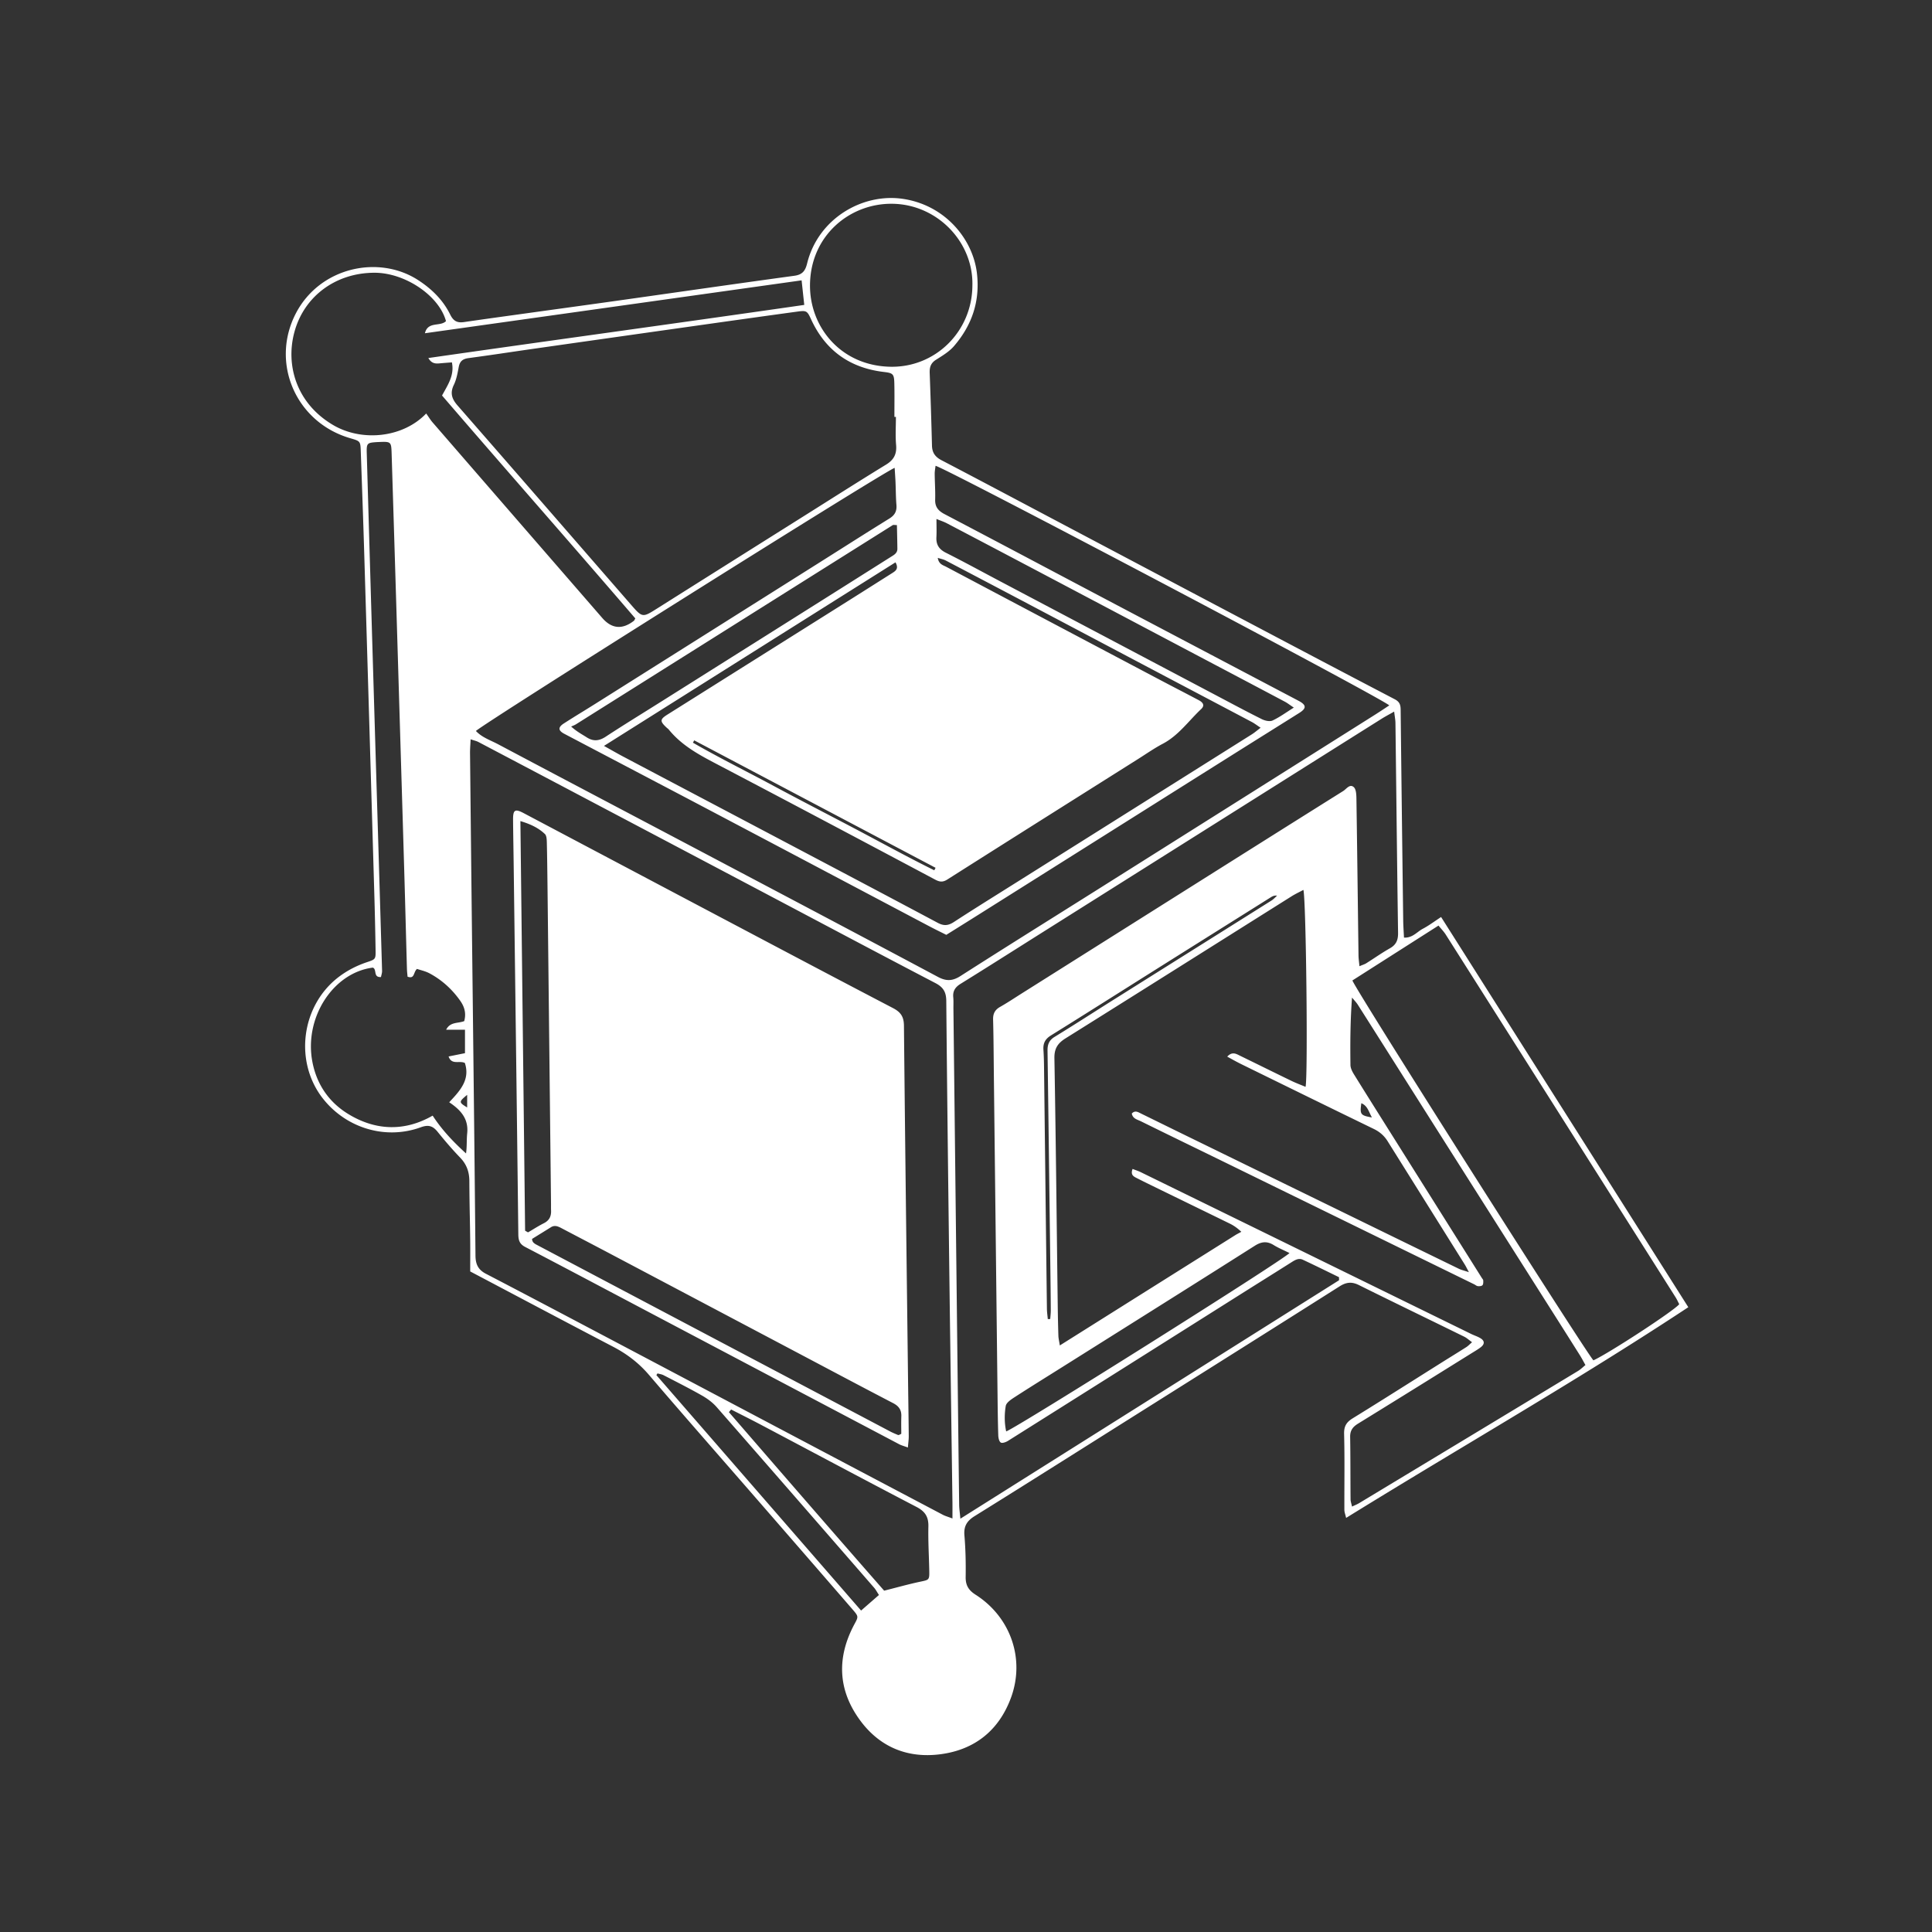<svg xmlns="http://www.w3.org/2000/svg" width="550" height="550" fill="none" viewBox="0 0 550 550">
    <rect x="0" y="0" width="550" height="550" fill="#333333" stroke="none"/>
    <path fill="#fff" d="M133.859 361.943q0-1.445.006-2.896v-.001c.007-2.076.014-4.16-.011-6.241-.026-2.165-.066-4.33-.105-6.495a651 651 0 0 1-.134-10.079c-.009-2.602-.769-4.76-2.607-6.669-2.255-2.34-4.373-4.822-6.42-7.353-1.35-1.669-2.58-2.104-4.786-1.3-9.937 3.623-21.024.332-27.693-7.948-8.467-10.523-6.433-26.662 4.33-34.85 2.473-1.882 5.159-3.236 8.08-4.218 2.376-.794 2.442-.852 2.402-3.343q-.127-8.139-.368-16.277c-.955-32.643-1.918-65.286-2.9-97.924-.217-7.2-.472-14.398-.726-21.597q-.111-3.105-.219-6.211c-.102-2.949-.116-2.953-3-3.788l-.01-.004c-15.416-4.475-22.809-21.383-15.483-35.515 6.829-13.174 23.577-16.788 34.823-9.493 3.916 2.54 7.1 5.692 9.138 9.83.928 1.887 2.042 2.389 3.942 2.114 4.763-.694 9.53-1.355 14.297-2.015l4.458-.618q4.535-.63 9.071-1.255c5.378-.743 10.757-1.485 16.135-2.244q7.946-1.122 15.891-2.253h.001c11.396-1.62 22.793-3.24 34.195-4.798 2.291-.31 3.104-1.447 3.606-3.503 3.139-12.778 15.779-20.13 27.35-18.377 12.01 1.816 19.842 11.5 20.983 21.103.946 7.992-1.389 14.821-6.491 20.77-1.263 1.476-3.013 2.577-4.703 3.641l-.004.002-.448.283c-1.474.932-1.851 2.122-1.793 3.729.257 6.9.479 13.804.652 20.708.049 1.998.906 3.215 2.7 4.152 8.569 4.474 17.112 8.998 25.655 13.522l.026.014q4.82 2.554 9.643 5.103l.032.017.002.001c14.81 7.83 29.619 15.661 44.433 23.483l7.451 3.933.006.003c13.91 7.344 27.82 14.688 41.769 21.962 1.421.742 1.688 1.599 1.705 3.002.218 20.029.471 40.053.728 60.082.015 1.046.075 2.09.136 3.174v.001q.046.788.086 1.611c1.701.093 2.828-.746 3.916-1.556.474-.353.941-.7 1.444-.961 1.18-.617 2.288-1.374 3.489-2.195h.001c.546-.373 1.112-.76 1.713-1.153l35.617 56.214.783 1.237 1.225 1.932 32.754 51.697c-20.515 13.543-41.494 26.158-62.558 38.823h-.001c-11.614 6.984-23.253 13.983-34.855 21.161-.073-.327-.155-.622-.23-.895-.145-.523-.267-.966-.267-1.409-.009-2.423 0-4.845.01-7.268.019-4.779.038-9.557-.086-14.333-.057-2.206.666-3.352 2.46-4.458 5.973-3.674 11.903-7.416 17.834-11.159l.005-.003.026-.016q3.6-2.273 7.203-4.539 1.501-.943 3.008-1.878l.002-.001a447 447 0 0 0 4.263-2.672c.307-.195.581-.446.938-.773.195-.179.414-.38.678-.608-.293-.211-.557-.417-.807-.612-.487-.381-.918-.717-1.4-.955a4581 4581 0 0 0-11.573-5.661l-.025-.013-.008-.003c-6.145-2.999-12.289-5.997-18.412-9.037-2.007-.995-3.579-.835-5.47.364-15.53 9.843-31.09 19.637-46.651 29.431l-.008.006-12.9 8.121q-5.106 3.215-10.209 6.434c-11.363 7.164-22.724 14.328-34.133 21.418-2.211 1.372-3.139 2.877-2.917 5.51.337 3.925.417 7.885.355 11.828-.035 2.353.826 3.769 2.806 5.03 10.035 6.398 14.195 18.386 10.039 29.486-3.436 9.182-10.278 14.657-19.98 15.936-9.319 1.229-17.231-1.967-22.853-9.56-6.433-8.689-6.771-18.013-1.647-27.519l.008-.013c1.111-2.061 1.152-2.136-.554-4.107a24230 24230 0 0 0-26.373-30.387q-4.925-5.663-9.859-11.315l-.003-.003c-7.28-8.343-14.56-16.687-21.756-25.099-2.89-3.379-6.242-5.928-10.136-7.966-9.88-5.161-19.738-10.371-29.773-15.674l-.076-.04c-3.605-1.905-7.233-3.822-10.893-5.753zm188.562-29.171c.291.114.567.215.832.313.531.195 1.015.372 1.477.597a74716 74716 0 0 1 41.194 20.158l17.626 8.637.181.088q17.534 8.595 35.074 17.182c.346.171.706.318 1.065.466.557.228 1.112.456 1.616.769 1.204.741 1.199 1.678.04 2.562-.648.493-1.348.923-2.047 1.351l-.021.013-.409.252-6.772 4.211a5700 5700 0 0 1-25.667 15.906c-1.505.924-2.278 1.954-2.251 3.774.059 3.552.069 7.105.08 10.657.007 2.368.014 4.736.036 7.103.002.414.108.826.23 1.299.062.242.128.501.187.784.286-.137.547-.256.79-.365l.001-.001h.001c.478-.216.882-.399 1.259-.629a59193 59193 0 0 0 62.307-37.624c.482-.294.916-.67 1.375-1.068v-.001c.229-.198.465-.403.716-.605-.206-.365-.393-.707-.571-1.032a33 33 0 0 0-.996-1.739 4294 4294 0 0 0-8.858-14.004q-8.04-12.683-16.082-25.365l-16.082-25.366q-4.119-6.506-8.235-13.013c-4.638-7.329-9.275-14.659-13.925-21.983-.324-.514-.728-.979-1.132-1.444-.192-.221-.385-.443-.568-.67-.488 6.598-.533 12.899-.444 19.199.013.915.524 1.896 1.03 2.713 3.27 5.276 6.577 10.532 9.883 15.786l.085.135 1.807 2.873q6.136 9.762 12.275 19.523 6.15 9.776 12.296 19.554.044.069.094.138l.056.076c.132.179.267.361.276.545.018.457.036 1.061-.226 1.345-.249.271-.866.307-1.301.267-.242-.024-.47-.169-.699-.315-.116-.073-.231-.147-.349-.205l-23.902-11.695a237350 237350 0 0 0-48.133-23.549 5760 5760 0 0 0-7.901-3.854l-.007-.003-.004-.003a3081 3081 0 0 1-14.954-7.316 10 10 0 0 0-.59-.259l-.001-.001c-.858-.355-1.765-.731-1.984-1.938.846-.91 1.636-.504 2.403-.109l.138.07.132.066q2.78 1.358 5.557 2.723l.019.01q2.258 1.11 4.521 2.218l11.98 5.851.297.146q18.32 8.95 36.642 17.894l2.697 1.317.081.04c9.531 4.654 19.066 9.31 28.604 13.948.463.225.96.379 1.634.587l.001.001c.362.112.775.239 1.26.402-.222-.417-.396-.751-.542-1.031-.271-.518-.443-.848-.639-1.162q-5.485-8.77-10.972-17.538-5.503-8.79-11.001-17.583c-.968-1.545-2.251-2.655-3.916-3.463-11.818-5.738-23.612-11.523-35.404-17.307l-2.345-1.15a64 64 0 0 1-2.688-1.423l-.001-.001h-.001c-.416-.228-.843-.463-1.289-.703 1.318-1.432 2.388-.892 3.401-.382l.267.134q3.13 1.526 6.253 3.06l.012.007c2.783 1.366 5.565 2.731 8.356 4.081.884.428 1.795.797 2.72 1.17q.64.256 1.285.526c.715-2.695.164-53.111-.609-56.064q-.542.288-1.072.559h-.001c-.776.399-1.531.786-2.248 1.235q-10.73 6.746-21.458 13.499l-.012.008c-14.298 8.999-28.597 17.999-42.919 26.959-2.22 1.39-3.223 2.882-3.174 5.657.306 17.39.514 34.783.722 52.174q.108 9.134.224 18.266.053 4.292.186 8.583c.015.478.099.953.212 1.585v.001c.06.335.127.715.197 1.162 16.885-10.62 33.384-20.992 49.883-31.36.385-.243.786-.456 1.188-.67l.004-.002q.3-.158.597-.322c-1.425-1.328-2.42-1.914-3.459-2.42a7938 7938 0 0 0-12.096-5.902l-.013-.007a10053 10053 0 0 1-8.106-3.952l-.702-.343c-1.804-.88-3.61-1.76-5.398-2.672l-.062-.031c-.849-.435-1.761-.901-1.124-2.562zm-51.276 98.262.002-.584c.003-.964.005-1.768-.003-2.573q-.153-11.263-.311-22.526c-.187-13.506-.375-27.012-.546-40.518-.333-26.64-.662-53.28-.902-79.92-.022-2.486-.848-3.88-3.081-5.043-11.947-6.228-23.852-12.53-35.757-18.832l-.006-.003q-6.33-3.352-12.664-6.7-22.766-12.028-45.532-24.042l-2.824-1.491-.033-.017a25119 25119 0 0 0-33.267-17.54c-.374-.197-.784-.322-1.307-.482-.278-.085-.587-.179-.94-.299-.022.507-.049.982-.074 1.435-.052.919-.099 1.747-.09 2.574a48527 48527 0 0 0 .774 70.447c.277 24.174.554 48.347.775 72.521.023 2.46.751 4.022 2.975 5.177 10.334 5.376 20.637 10.815 30.937 16.253l.015.007 6.5 3.431a60482 60482 0 0 1 32.813 17.338l.042.022.055.029 12.351 6.53a60912 60912 0 0 0 47.366 25.001c.427.227.888.388 1.518.61.346.121.742.26 1.213.438v-.004zm-16.096-312.345h-.431q.001-1.42.009-2.841c.012-2.208.023-4.416-.027-6.625-.058-2.775-.36-3.024-2.997-3.335-9.701-1.154-16.645-6.127-20.726-15.034-1.07-2.33-1.283-2.508-3.832-2.157-9.275 1.27-18.55 2.57-27.821 3.88a42342 42342 0 0 0-46.846 6.642c-2.386.34-4.771.69-7.155 1.04h-.001a913 913 0 0 1-11.869 1.691c-1.617.217-2.451.892-2.758 2.509l-.059.316c-.309 1.638-.626 3.326-1.339 4.794-1.132 2.34-.564 4.005 1.052 5.856 11.866 13.577 23.698 27.185 35.529 40.79v.001l.031.035q6.879 7.911 13.76 15.82c3.306 3.8 3.325 3.788 7.486 1.163l.106-.066c13.39-8.449 26.788-16.878 40.191-25.309l2.349-1.478q2.703-1.702 5.404-3.408h.001l.002-.002c5.7-3.597 11.401-7.195 17.152-10.714 2.211-1.354 3.068-3.01 2.842-5.59-.161-1.841-.124-3.699-.086-5.557v-.001c.016-.807.033-1.615.033-2.42m11.943 44.444c2.484.461 68.785 35.284 71.918 37.745-.423.301-.82.59-1.202.869l-.003.002c-.808.59-1.55 1.131-2.324 1.619-12.625 7.963-25.257 15.913-37.889 23.864l-7.177 4.517q-2.632 1.656-5.269 3.308h-.001c-4.845 3.037-9.691 6.074-14.488 9.186-1.704 1.106-3.054 1.185-4.87.222a25154 25154 0 0 0-51.369-27.185q-10.146-5.36-20.293-10.724c-.482-.256-.935-.57-1.511-.972-.304-.211-.642-.447-1.037-.71l21.303-13.417.177-.111c14.051-8.85 27.967-17.614 41.852-26.357 1.128.817 1.091 1.755 1.057 2.621a8 8 0 0 0-.009.567c.219 6.712.416 13.423.613 20.135l.27 9.156q.01.335.017.672c.017.866.034 1.737.214 2.569.092.427.393.811.696 1.195.137.174.274.349.392.528l.75-.227q0-.463.006-.928v-.001c.006-.62.012-1.24-.006-1.859-.866-29.193-1.731-58.382-2.615-87.575l-.002-.081c-.158-5.234-.158-5.244 4.93-6.468.292-.07.593-.105.995-.151.234-.027.501-.058.821-.102.517 7.558.7 15.045.881 22.505l.001.003c.079 3.245.158 6.484.264 9.722.196 5.993.364 11.988.532 17.982v.003c.136 4.853.272 9.707.423 14.56.249 8.036.518 16.068.788 24.14v.007l.273 8.159c1.114.137 1.665-.32 1.762-1.181.098-.855.072-1.727.046-2.595l-.01-.358q-.224-7.92-.453-15.837v-.002q-.229-7.908-.453-15.818a63 63 0 0 1-.006-2.087q.005-.545.006-1.11m2.398 102.999q-.817-.41-1.606-.802h-.001a141 141 0 0 1-3.237-1.644q-11.58-6.119-23.157-12.241l-.007-.004-.003-.001a42589 42589 0 0 0-37.79-19.966c-8.452-4.459-16.914-8.902-25.375-13.344l-.004-.003q-8.783-4.608-17.56-9.226c-1.776-.937-1.834-1.856-.12-2.962a312 312 0 0 1 5.267-3.297c1.175-.726 2.351-1.451 3.52-2.186 21.196-13.351 42.384-26.707 63.576-40.067q3.155-1.99 6.306-3.987c4.647-2.942 9.295-5.885 13.976-8.778 1.545-.954 2.167-2.095 2.02-3.876-.115-1.397-.152-2.8-.188-4.202l-.001-.002c-.02-.767-.04-1.534-.073-2.301-.038-.89-.097-1.778-.157-2.685v-.008q-.045-.671-.087-1.36c-2.562.75-116.976 72.714-119.205 74.903 1.286 1.378 2.938 2.156 4.577 2.927.562.265 1.122.529 1.665.815 13.05 6.923 26.117 13.813 39.183 20.704l.01.005A32210 32210 0 0 1 210.204 248c18.945 10.005 37.892 20.011 56.793 30.098 2.393 1.279 4.173 1.203 6.455-.257 9.198-5.885 18.448-11.692 27.697-17.497l.005-.004q5.795-3.636 11.583-7.279 39.302-24.758 78.597-49.528c.935-.591 1.858-1.199 2.796-1.818h.001q.677-.447 1.368-.9c-2.078-2.073-126.558-67.763-129.168-68.207-.027.241-.062.481-.097.721-.073.51-.146 1.017-.143 1.521.008.954.041 1.908.073 2.862v.001c.052 1.512.104 3.024.06 4.534-.062 2.083.906 3.188 2.673 4.116a9513 9513 0 0 1 29.483 15.554l.007.003q8.276 4.381 16.557 8.752c11.278 5.95 22.562 11.891 33.845 17.832l.015.007 20.85 10.981c2.273 1.199 2.335 2.14.213 3.472q-4.671 2.934-9.347 5.861l-.012.007q-5.1 3.192-10.19 6.391a194532 194532 0 0 0-48.017 30.224l-.071.045-24.027 15.126c-1.955 1.231-3.917 2.456-5.892 3.69l-.008.005-2.904 1.815zm111.812 98.333-.009-.437-.008-.438q-1.366-.663-2.73-1.331l-.003-.001a469 469 0 0 0-7.564-3.641c-1.204-.56-2.245.098-3.257.738l-.042.026c-2.44 1.545-4.887 3.08-7.334 4.615a2360 2360 0 0 0-5.44 3.417l-11.726 7.396-.005.003a52396 52396 0 0 1-56.116 35.363c-.595.373-1.621.75-2.06.488-.484-.293-.698-1.319-.72-2.038-.118-3.65-.16-7.303-.202-10.953v-.002l-.006-.584q-.263-22.644-.522-45.288t-.522-45.288q-.023-2.143-.043-4.286c-.037-3.998-.074-7.997-.179-11.991-.044-1.688.533-2.767 1.998-3.597 1.522-.859 2.994-1.804 4.466-2.749l.001-.001q.78-.5 1.563-.997l25.562-16.11 25.507-16.076.017-.011.003-.002c13.509-8.511 27.017-17.023 40.548-25.503.239-.15.478-.363.722-.579.703-.624 1.44-1.277 2.284-.531.679.599.741 2.117.759 3.227.147 9.678.27 19.358.393 29.038v.037q.098 7.81.202 15.623c.009.637.078 1.275.157 1.996.036.334.074.685.109 1.063.322-.138.6-.246.847-.342.438-.17.775-.301 1.076-.488.8-.503 1.591-1.022 2.381-1.542 1.437-.944 2.873-1.887 4.368-2.729 1.785-1.008 2.348-2.345 2.322-4.352-.193-13.289-.349-26.578-.506-39.867q-.117-9.963-.24-19.926c-.009-.598-.092-1.196-.193-1.922v-.003a52 52 0 0 1-.171-1.316c-.512.291-.971.546-1.392.781-.784.436-1.44.8-2.076 1.199-8.522 5.357-17.042 10.723-25.561 16.088l-6.997 4.407a552104 552104 0 0 0-63.355 39.902q-3.445 2.171-6.886 4.347l-.003.002c-5.711 3.609-11.421 7.217-17.162 10.774-1.532.95-2.256 2.06-2.083 3.845.069.722.059 1.455.05 2.187-.005.356-.01.713-.005 1.067l.474 41.369.476 41.513.001.05c.221 19.421.443 38.843.683 58.26.008.733.087 1.463.183 2.362l.001.001c.051.48.108 1.009.162 1.611 35.345-22.254 70.184-44.192 105.01-66.122l.723-.455 2.066-1.302zM173.053 180.266c.238.306.504.648.817 1.042-.605.411-1.168.802-1.706 1.175-1.039.722-1.983 1.377-2.954 1.989l-1.462.922-.005.003c-11.357 7.16-22.716 14.321-34.115 21.412-1.274.795-1.634 1.625-1.612 3.095.309 22.094.556 44.189.802 66.283l.046 4.153c.009.612-.05 1.224-.125 2.01-.039.405-.083.856-.123 1.378-.35-.345-.644-.632-.899-.882a58 58 0 0 1-1.157-1.152c-3.042-3.148-6.278-6.047-10.616-7.259-2.118-.591-2.624-1.914-2.678-3.947-.436-16.223-.925-32.443-1.415-48.663v-.019l-.325-10.783q-.937-31.223-1.887-62.442l-.001-.03-.004-.157-.621-20.466c-.088-2.924-.084-2.926 2.47-4.134l.074-.035a35 35 0 0 0 2.017-1.063v-.001c.543-.301 1.087-.603 1.642-.881 2.046-1.025 2.326-.963 3.996.951 2.216 2.541 4.423 5.092 6.63 7.644q2.206 2.551 4.416 5.098 9.407 10.831 18.818 21.659 9.415 10.833 18.825 21.667c.367.425.712.868 1.15 1.43v.001zm211.941 98.853c1.412 3.477 66.96 106.622 68.62 108.141 4.418-2.016 22.964-14.115 24.429-15.98q-.155-.3-.311-.617v-.001c-.232-.468-.471-.952-.759-1.402-8.329-13.169-16.668-26.329-25.006-39.489-13.458-21.241-26.915-42.482-40.391-63.71-.366-.58-.817-1.104-1.31-1.677h-.001a39 39 0 0 1-.753-.894l-11.346 7.233zM121.329 117.716c.238.332.454.65.66.954.398.587.762 1.123 1.183 1.608 16.081 18.551 32.176 37.092 48.271 55.633q4.059 4.676 9.036.8c.042-.034.07-.087.143-.225.051-.095.124-.232.239-.432-9.46-11.017-19.025-22.001-28.607-33.005-8.812-10.12-17.64-20.257-26.414-30.452.222-.415.451-.823.678-1.23 1.417-2.533 2.786-4.981 2.128-8.209l-.924.072c-.932.072-1.805.14-2.681.221-1.181.106-2.233-.018-3.099-1.528 17.054-2.448 34.04-4.826 51.01-7.201 18.666-2.613 37.311-5.224 56.003-7.921l-.665-6.163-.09-.83-46.451 6.523-.052.007-60.732 8.53c.514-2.113 2.009-2.325 3.47-2.532.95-.135 1.885-.267 2.528-.918-1.971-7.26-11.655-13.777-20.335-13.773-10.931 0-19.98 6.576-22.79 16.784-2.62 9.519.546 20.455 11.05 26.6 8.122 4.75 19.75 3.663 26.441-3.317zm10.825 172.978c.63-2.326.022-4.156-1.155-5.821-2.308-3.267-5.217-5.914-8.751-7.796-.812-.433-1.714-.697-2.539-.939v-.001a24 24 0 0 1-1-.308c-.382.326-.568.791-.741 1.224-.317.791-.589 1.473-1.945.987q-.028-.34-.063-.693a23 23 0 0 1-.114-1.553q-.17-6.04-.33-12.081v-.001c-.148-5.536-.296-11.073-.461-16.61-.586-19.834-1.183-39.669-1.781-59.506v-.015l-.461-15.301c-.435-14.395-.879-28.785-1.327-43.179-.107-3.362-.174-3.415-3.628-3.268l-.198.008h-.001q-.197.006-.391.018c-2.78.182-2.944.307-2.86 3.215.644 22.377 1.297 44.76 1.967 67.137q.476 15.975.956 31.949l.001.012v.011c.482 16.059.964 32.118 1.436 48.179.013.424-.094.852-.195 1.256-.045.18-.088.356-.12.524-1.351.089-1.487-.685-1.62-1.435-.093-.532-.185-1.053-.706-1.246-11.331 1.447-19.59 14.27-17.201 26.808 1.23 6.452 4.733 11.54 10.274 14.905 7.926 4.809 16.144 4.907 23.967.422 2.713 4.165 5.954 7.544 9.502 10.763.164-1.116.186-2.192.208-3.244.017-.833.034-1.65.12-2.462.427-4.067-1.722-6.606-5.119-8.862l.134-.143c2.923-3.123 5.885-6.287 4.324-11.041-.548-.281-1.19-.272-1.829-.263-1.137.015-2.259.031-2.802-1.593l2.164-.433.017-.003.02-.004c.825-.166 1.641-.329 2.465-.492v-6.674h-5.363c.795-1.606 2.118-1.827 3.454-2.051.574-.096 1.15-.193 1.687-.4zm41.942-77.139.002.001c1.167.658 2.145 1.209 3.135 1.734q9.682 5.111 19.365 10.218l.02.01q9.672 5.1 19.341 10.205l9.076 4.79.002.001c13.982 7.378 27.965 14.756 41.915 22.195 1.732.924 2.979.821 4.582-.222 4.37-2.848 8.789-5.619 13.208-8.389l.002-.001q2.019-1.264 4.035-2.532l20.4-12.829q23.614-14.845 47.221-29.702c.533-.337 1.031-.731 1.6-1.181.27-.214.556-.441.869-.68a50 50 0 0 1-.944-.643c-.575-.397-1.053-.728-1.56-.995-4.874-2.581-9.754-5.153-14.634-7.726l-.013-.006-.088-.047q-3.886-2.048-7.771-4.098-9.882-5.218-19.762-10.441-9.87-5.219-19.741-10.431a8457 8457 0 0 0-25.139-13.232c-.398-.209-.838-.332-1.369-.48-.27-.076-.564-.158-.887-.261.247 1.54 1.132 1.947 1.938 2.318.152.07.301.138.442.213a54497 54497 0 0 0 60.93 32.23c1.734.916 3.472 1.821 5.211 2.727h.002a863 863 0 0 1 5.794 3.036c1.367.724 1.66 1.589.666 2.522-1.096 1.029-2.124 2.133-3.151 3.236-2.323 2.495-4.646 4.99-7.767 6.634-1.762.927-3.437 2.017-5.113 3.106l-.001.001c-.643.418-1.285.836-1.932 1.244l-7.682 4.843-.042.027-.006.004c-15.527 9.79-31.055 19.58-46.554 29.416-1.296.822-2.184.724-3.472.036-20.291-10.794-40.59-21.561-60.939-32.244l-.86-.45c-5.144-2.692-10.254-5.367-14.018-9.997a3 3 0 0 0-.421-.393q-.122-.098-.237-.202c-1.931-1.816-1.9-2.34.28-3.712l25.929-16.306 25.913-16.297q3.432-2.16 6.855-4.331l.007-.004q2.57-1.628 5.143-3.253l.066-.041c1.005-.634 2.003-1.264.982-3.089a924323 924323 0 0 0-82.983 52.255v.004c.8.445 1.507.844 2.155 1.209m198.57 20.197q.678-.386 1.363-.782c.879 2.542 1.871 74.505 1.144 77.642-1.042-.254-.992-1.01-.946-1.692.01-.152.02-.301.018-.439-.08-4.56-.13-9.122-.18-13.683l-.06-5.263-.426-36.705q-.002-.273.007-.546a7 7 0 0 0-.016-.933c-.124-1.114-.844-1.625-1.86-1.283-1.297.439-2.616.802-3.936 1.165-3.031.834-6.061 1.668-8.812 3.422-11.592 7.393-23.228 14.714-34.865 22.035q-5.965 3.752-11.928 7.509-1.743 1.099-3.484 2.202l-.016.01-.001.001c-3.75 2.373-7.502 4.747-11.284 7.066-1.665 1.026-2.446 2.211-2.415 4.289.198 12.401.367 24.803.537 37.206v.01c.176 12.852.351 25.705.559 38.557.027 1.631.507 3.274.977 4.884q.127.433.249.862c.44 1.541.963 3.06 1.51 4.65l.001.004c.254.736.513 1.487.771 2.263.262-.079.514-.138.754-.194.471-.111.892-.21 1.239-.427 12.706-8.015 25.403-16.045 38.101-24.075l.33-.209 12.35-7.809.17-.108h.001c.862-.547 1.728-1.095 2.653-1.503.273-.121.623-.062 1.04.008.213.035.444.074.691.094-2.753 2.628-68.287 43.707-70.676 44.275q-.035-.474-.078-.937c-.058-.655-.116-1.297-.122-1.94q-.157-13.498-.311-26.995v-.001c-.282-24.745-.565-49.49-.901-74.236-.031-2.384.768-3.729 2.758-4.977a31847 31847 0 0 0 60.113-37.804q11.021-6.943 22.044-13.882c.955-.601 1.939-1.162 2.937-1.731m-97.02 223.392c.018-.652.037-1.312.478-1.804 6.894 2.329 14.067 13.818 10.857 25.528-3.543 12.916-16.326 19.381-27.732 16.606-12.144-2.953-20.002-14.692-17.205-27.883 2.371-11.198 13.764-18.484 21.867-17.454.509.607.514 1.401.519 2.219.008 1.264.016 2.587 1.887 3.371q.029-.556.064-1.054v-.002c.044-.659.084-1.258.069-1.857-.084-3.387-.177-6.775-.27-10.164q-.117-4.231-.227-8.461a81 81 0 0 1-.005-2.166v-.002c.002-.481.005-1.015.005-1.633a146 146 0 0 0 2.035.987h.001c1.607.768 3.029 1.448 4.349 2.29.528.337.626 1.585.661 2.424.191 4.363.347 8.728.504 13.094v.002q.093 2.614.189 5.228c.023.636.062 1.271.104 1.95v.004c.021.353.044.717.065 1.101 1.728-.276 1.756-1.288 1.785-2.324m1.172-375.787c.355-12.379-9.884-23.083-22.604-23.345-12.219-.253-23.55 9.022-23.625 23.194-.067 11.815 8.662 22.835 22.732 23.195 12.93.333 23.395-10.017 23.497-23.04zm-68.687 319.898-.314.376-.312.374c14.799 17.103 29.61 34.193 44.191 50.825 1.198-.301 2.336-.598 3.435-.884l.002-.001c2.397-.624 4.606-1.199 6.838-1.668l.18-.038c2.312-.486 2.438-.512 2.395-2.946a286 286 0 0 0-.127-4.34v-.001c-.095-2.795-.191-5.59-.126-8.384.066-2.731-.911-4.285-3.361-5.563-10.327-5.381-20.613-10.839-30.899-16.297l-.012-.006q-6.78-3.6-13.565-7.189c-1.838-.971-3.692-1.91-5.545-2.849q-1.391-.704-2.78-1.414zm159.134-200.538c-.579-.404-1.04-.725-1.535-.985-6.656-3.531-13.32-7.047-19.983-10.563l-6.679-3.525-15.168-8.014a72510 72510 0 0 0-30.32-16.015 9341 9341 0 0 0-24.074-12.668c-.528-.277-1.086-.492-1.746-.746a53 53 0 0 1-1.166-.461c0 .675.007 1.295.013 1.879v.002c.014 1.215.026 2.268-.031 3.318-.111 2.127.759 3.445 2.699 4.418 3.631 1.825 7.215 3.739 10.799 5.654h.001l.001.002q2.183 1.167 4.371 2.327l.199.105q30.875 16.304 61.757 32.609l2.404 1.272c3.466 1.837 6.932 3.673 10.445 5.419.875.435 2.22.737 3.01.373 1.416-.659 2.736-1.523 4.179-2.467h.001c.598-.391 1.217-.796 1.872-1.205l.004-.009c-.4-.266-.743-.505-1.052-.72M255.337 149.48a7 7 0 0 1-.604-.028c-.285-.021-.473-.035-.599.046q-32.55 20.457-65.094 40.925l-.066.042-25.016 15.732c-.287.18-.604.312-.919.443q-.226.092-.445.192c1.287 1.148 2.401 1.826 3.434 2.454l.001.001c.324.197.641.39.952.59 1.892 1.226 3.552 1.093 5.452-.155 3.581-2.353 7.217-4.623 10.854-6.893q2.204-1.373 4.402-2.755l12.667-7.975.073-.046q16.666-10.491 33.33-20.99 7.142-4.498 14.276-9.009l.01-.006 5.481-3.461q.137-.087.276-.171c.836-.513 1.68-1.031 1.664-2.218-.02-1.703-.059-3.406-.098-5.123l-.001-.045-.034-1.55zm111.746 207.233a73 73 0 0 0-1.567-.754c-1.042-.491-1.996-.942-2.886-1.493-1.901-1.177-3.481-1.052-5.426.182-13.661 8.67-27.359 17.28-41.057 25.89q-6.854 4.308-13.706 8.618-1.823 1.145-3.647 2.288l-.01.006h-.001c-3.372 2.113-6.745 4.225-10.084 6.39-.945.613-2.229 1.488-2.384 2.407-.395 2.353-.395 4.813.12 7.241 2.553-.741 78.539-48.542 80.648-50.766zM249.671 453.19c-.292-.473-.522-.848-.807-1.176l-3.194-3.671-.014-.017c-13.862-15.936-27.725-31.872-41.641-47.763-1.141-1.301-2.628-2.398-4.142-3.263-2.962-1.688-5.995-3.248-9.029-4.809l-1.938-.999c-.36-.186-.767-.28-1.174-.373l-.002-.001a11 11 0 0 1-.551-.136l-.004.005-.002.003q-.156.234-.314.476c16.57 19.06 33.143 38.121 49.861 57.349l8.414 9.677c1.199-1.048 2.269-1.98 3.351-2.922l.049-.043 1.688-1.471h-.004c-.212-.323-.388-.608-.547-.865m133.933-146.676c1.82 2.867 1.759 5.885 1.226 9.484-.621-.299-1.225-.579-1.813-.851-1.492-.692-2.88-1.335-4.181-2.124-.609-.368-.999-1.438-1.097-2.238-.167-1.354-.174-2.733-.18-4.106q-.002-.459-.006-.915-.111-9.345-.217-18.69l-.001-.14c-.198-17.389-.395-34.777-.679-52.166-.049-2.757.759-4.507 3.188-5.665.805-.387 1.567-.863 2.467-1.426l.001-.001c.454-.284.944-.59 1.492-.918.057.488.117.916.171 1.304v.001c.105.755.189 1.361.198 1.968q.145 12.323.282 24.647v.006q.109 9.86.224 19.72c.018 1.43-.08 2.691-1.51 3.583-.519.324-.91 1.274-.91 1.94-.04 7.695-.044 15.385.093 23.075.018 1.185.6 2.477 1.252 3.512m-85.41 68.098q.05.454.091.909.171-.007.344-.012.175-.004.349-.011.015-.216.034-.434l.028-.314c.05-.568.101-1.135.098-1.703-.018-3.547-.062-7.099-.107-10.647l-.1-7.931v-.036c-.233-18.439-.465-36.877-.721-55.316-.022-1.718.404-2.957 1.989-3.925 3.672-2.247 7.307-4.557 10.941-6.867l.002-.001.003-.002c1.935-1.23 3.87-2.459 5.81-3.679q9.755-6.131 19.511-12.256l.048-.03c8.499-5.338 16.999-10.675 25.494-16.019.387-.244.722-.57 1.057-.896.165-.16.33-.321.502-.472-.817-.089-1.324.173-1.803.475l-3.096 1.943-.029.019c-9.809 6.156-19.614 12.31-29.416 18.475q-4.635 2.918-9.265 5.841l-.004.003c-6.911 4.36-13.822 8.721-20.763 13.035-1.643 1.022-2.273 2.22-2.144 4.112.147 2.15.169 4.311.191 6.471q.007.754.017 1.507l.291 24.621.001.074q.238 20.48.49 40.96c.009.704.083 1.405.157 2.106M197.622 210.765l-.18.331-.18.331c4.825 2.788 9.766 5.365 14.707 7.943 2.661 1.388 5.322 2.775 7.964 4.196 5.082 2.733 10.197 5.406 15.312 8.079h.001c2.655 1.388 5.311 2.775 7.961 4.171 2.333 1.229 4.659 2.472 6.985 3.716l.001.001c5.23 2.797 10.461 5.595 15.778 8.222l.263-.511.101-.199q-34.36-18.142-68.713-36.284zM390.553 318.12a21 21 0 0 1-.592-1.196c-.584-1.248-1.085-2.318-2.418-2.858-.44 3.197-.267 3.464 3.01 4.054m-257.564-6.438c-2.416 2.007-2.407 2.114 0 3.588zm125.469 100.393c-.394-.147-.741-.264-1.052-.369h-.001c-.564-.191-1.014-.343-1.429-.563-19.276-10.164-38.55-20.339-57.823-30.514l-12.804-6.76q-4.835-2.553-9.668-5.11l-.012-.006c-8.713-4.609-17.426-9.217-26.169-13.776-1.593-.831-1.926-1.91-1.944-3.548-.378-32.321-.797-64.642-1.216-96.967l-.116-8.945a2090 2090 0 0 0-.063-4.336c-.039-2.597-.079-5.195-.102-7.794-.026-2.868.547-3.214 3.037-1.896q9.765 5.165 19.528 10.332l.032.016a72311 72311 0 0 0 41.455 21.924l.003.001.004.002c14.69 7.769 29.383 15.538 44.118 23.225 2.215 1.159 3.077 2.482 3.099 5.009.266 27.296.601 54.593.935 81.887l.001.04v.036l.249 20.396q.034 2.718.073 5.436c.042 3.019.084 6.038.109 9.057.006.611-.055 1.222-.128 1.951-.038.383-.079.798-.116 1.263zm-2.088-15.601c-.029.508-.062 1.074-.091 1.728-1.35-.699-2.629-1.358-3.86-1.992-2.463-1.269-4.732-2.438-6.988-3.631a71196 71196 0 0 1-31.177-16.48l-17.712-9.365q-4.5-2.38-8.998-4.767l-.006-.003-.005-.003c-8.491-4.502-16.984-9.006-25.525-13.418-2.362-1.221-3.121-2.735-3.139-5.332-.149-20.67-.399-41.344-.648-62.014v-.002l-.08-6.613c-.074-6.086-.165-12.172-.256-18.259v-.003q-.104-6.842-.197-13.684c-.012-.74.031-1.479.082-2.357v-.001c.028-.471.057-.982.082-1.554.488.212.926.393 1.326.558h.001c.758.313 1.387.573 1.985.89a27681 27681 0 0 1 38.193 20.144q13.42 7.09 26.84 14.187l13.427 7.098q1.786.948 3.567 1.907h.001c3.069 1.648 6.137 3.295 9.268 4.815 2.18 1.057 2.881 2.496 2.903 4.867.176 20.693.415 41.386.654 62.077v.006q.106 9.043.208 18.085.044 3.984.093 7.966v.005c.052 4.245.104 8.491.142 12.737.006.737-.037 1.476-.09 2.408m-104.916-43.775c.028.144.044.248.057.326.02.123.03.182.054.233l.032.063c.078.154.158.312.279.426.213.2.457.382.715.519a294878 294878 0 0 0 100.89 53.276c.532.28 1.088.515 1.643.75h.001l.5.213c.08.036.196.014.285-.009.057-.013.111-.04.257-.114.092-.046.22-.11.409-.201q-.002-.687-.009-1.419v-.001a78 78 0 0 1 .022-3.584c.062-1.789-.706-2.886-2.309-3.72-6.911-3.592-13.793-7.235-20.676-10.88l-4.956-2.622-18.603-9.835-.323-.17q-18.369-9.713-36.738-19.419a2357 2357 0 0 0-7.221-3.791 2514 2514 0 0 1-5.868-3.078c-.982-.515-1.945-.99-3.051-.297a879 879 0 0 1-3.714 2.301l-1.671 1.033zm-1.962-2.34.83.471q.666-.393 1.328-.794l.001-.001c1.048-.633 2.096-1.266 3.186-1.816 1.532-.773 2.109-1.962 2.043-3.592-.017-.43-.016-.862-.016-1.293a50 50 0 0 0-.002-.776c-.321-29.298-.646-58.591-.972-87.889v-.03l-.009-.814-.019-1.63c-.046-4.092-.092-8.18-.19-12.272l-.001-.059c-.022-.85-.051-1.959-.554-2.441-1.834-1.74-4.085-2.815-6.971-3.676.453 39.227.897 77.917 1.341 116.608zm11.457-94.074c-.19.06-.429.137-.744.217q0 .584-.003 1.143c-.003.727-.006 1.428.003 2.129l.188 15.272c.282 22.912.565 45.825.793 68.737.018 1.701.72 2.376 2.078 3.091a31989 31989 0 0 1 58.811 31.01l6.329 3.342c1.873.99 3.738 1.994 5.604 2.998a772 772 0 0 0 5.607 3c1.58.835 2.557.649 2.806-.732.252-1.405.592-2.789.932-4.174.691-2.809 1.381-5.619 1.336-8.596-.368-25.046-.634-50.092-.87-75.138-.013-1.496-.457-2.344-1.767-3.028a6078 6078 0 0 1-28.269-14.856q-4.84-2.555-9.686-5.105c-9.678-5.096-19.358-10.193-28.982-15.39-3.166-1.71-6.563-2.458-9.964-3.207a104 104 0 0 1-3.569-.829c-.151-.038-.327.018-.633.116m1.433 4.171c.028-.331.059-.696.088-1.113l.004.009c.342.121.662.222.963.317.609.192 1.141.36 1.626.616q11.257 5.94 22.512 11.887a22822 22822 0 0 0 49.198 25.937c1.86.977 2.486 2.189 2.495 4.191.038 7.034.129 14.067.219 21.101q.058 4.395.11 8.79c.191 16.179.377 32.358.546 48.538.006.816-.047 1.632-.11 2.59-.031.48-.065.996-.094 1.565-.748-.367-1.444-.703-2.105-1.022-1.288-.621-2.44-1.176-3.57-1.775a53391 53391 0 0 1-30.816-16.313q-11.524-6.105-23.05-12.205l-2.259-1.198c-4.04-2.143-8.079-4.286-12.162-6.341-1.998-1.008-2.819-2.358-2.841-4.644-.168-19.146-.384-38.292-.6-57.438q-.124-10.942-.244-21.883c-.006-.498.037-.996.09-1.609"/>
</svg>
